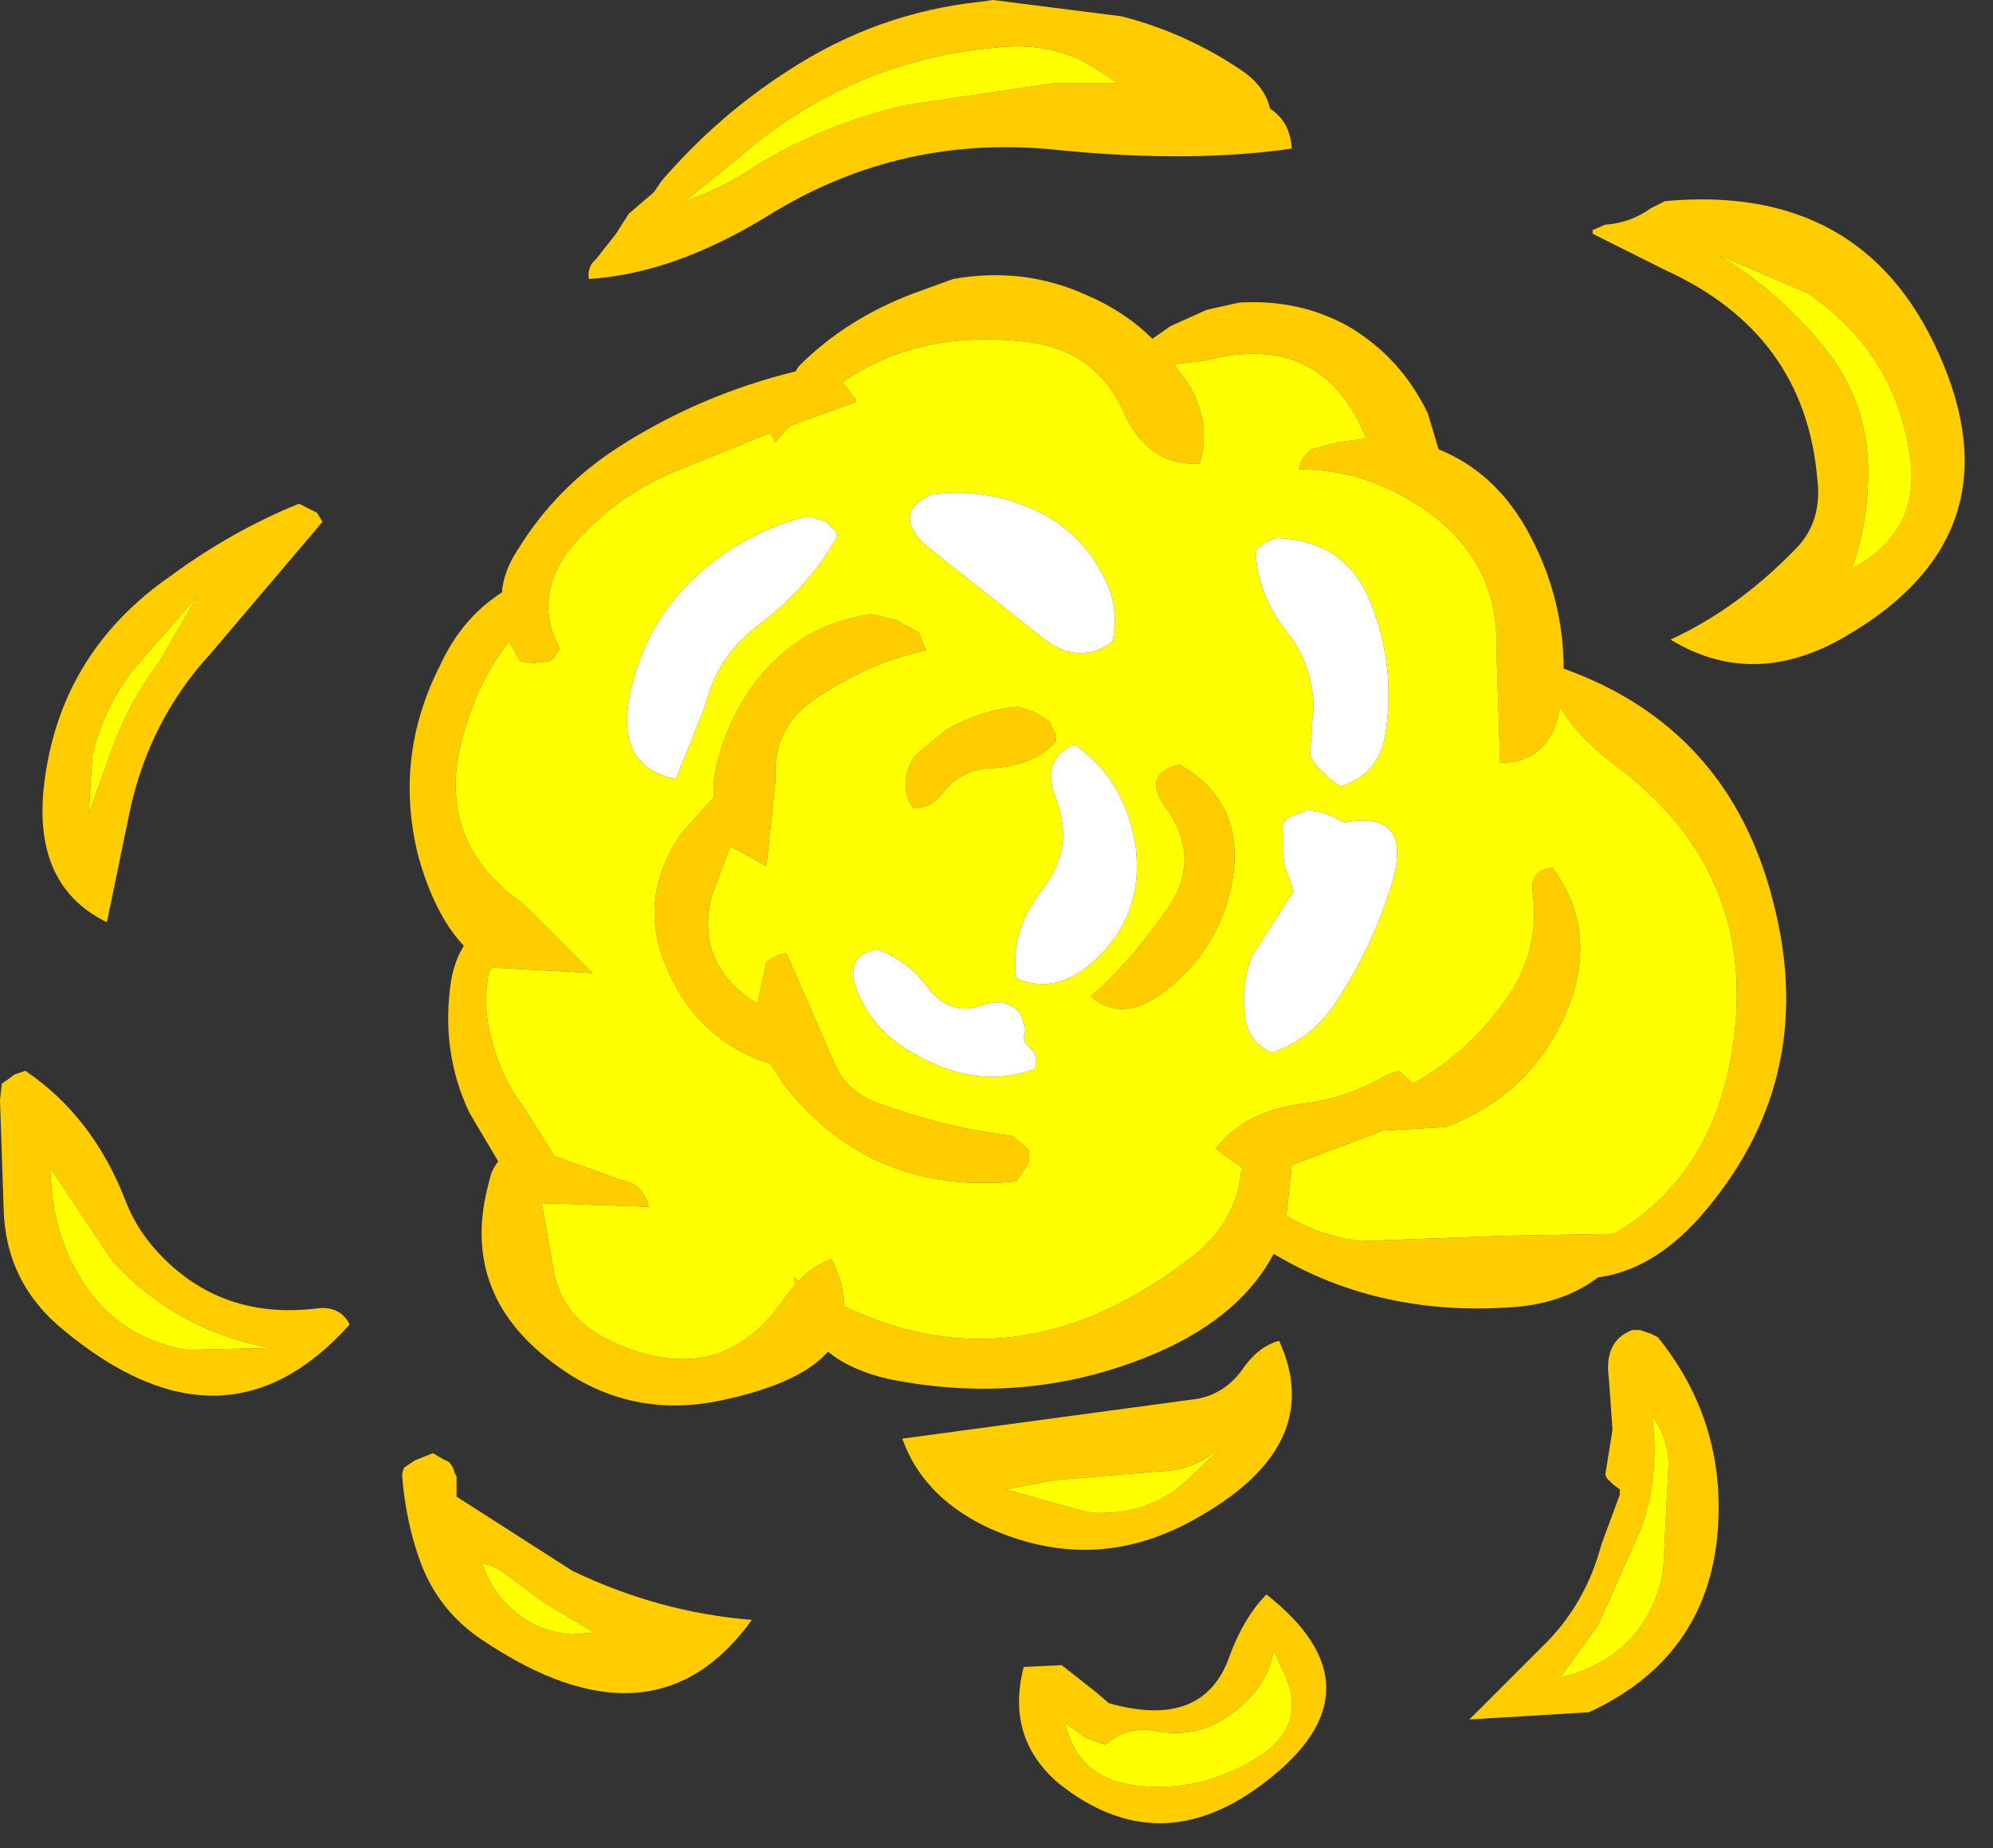 <?xml version="1.0" encoding="utf-8"?>
<svg version="1.1" id="Layer_1"
xmlns="http://www.w3.org/2000/svg"
xmlns:xlink="http://www.w3.org/1999/xlink"
width="55px" height="51px"
xml:space="preserve">
<rect width="100%" height="100%" fill="#333333" stroke="none"/>
<g id="461" transform="matrix(1, 0, 0, 1, 2.55, 8.55)">
<path style="fill:#FFCC00;fill-opacity:1" d="M14.8,-2.65L15.5 -3.25L15.7 -3.55Q17.25 -5.35 19.2 -6.6Q21.65 -8.2 24.5 -8.5L24.85 -8.55L28.4 -8.1Q30.15 -7.65 31.65 -6.65Q32.35 -6.2 32.5 -5.55Q33.05 -5.2 33.1 -4.45Q30.35 -4.05 26.75 -4.4Q22.35 -4.9 18.65 -2.6Q16.05 -1 13.7 -0.85Q13.65 -1.2 13.9 -1.4L14.45 -2.1L14.8 -2.65M18.35,-4Q20.25 -5.15 22.45 -5.65L26.5 -6.25L28.3 -6.25L27.85 -6.55Q26.65 -7.4 25.05 -7.25Q20.95 -6.9 17.9 -4.25L16.35 -3Q17.4 -3.35 18.35 -4M23.75,-0.85Q25.7 -1.2 27.45 -0.4Q28.5 0.05 29.25 0.8L29.75 0.45L30.75 0L31.65 -0.2Q33.3 -0.3 34.65 0.45Q36.1 1.3 36.85 2.85L37.15 3.85Q38.65 4.45 39.55 6Q40.6 7.85 40.6 9.9Q45.2 11.55 46.4 16.4Q47.65 21.3 44.35 25.05Q43.05 26.5 41.55 26.7Q40.7 27.35 39.45 27.5Q35.6 27.85 32.6 26.05Q31.7 27.75 29.45 28.75Q25.9 30.3 21.95 29.5Q20.9 29.25 20.3 28.75Q19.55 29.6 17.55 30.05Q14.85 30.7 12.7 29.05Q10.1 27.1 10.95 24.05Q11 23.75 11.2 23.5L10.4 22.15Q9.6 20.45 9.9 18.5Q10 17.95 10.25 17.55Q9.45 16.7 9 15.1Q8.3 12.35 9.6 9.8Q10.2 8.5 11.3 7.8Q11.35 7.2 11.75 6.6Q12.8 4.9 14.5 3.8Q16.75 2.35 19.4 1.7L19.5 1.55Q20.8 0.25 22.65 -0.45L23.75 -0.85M41.4,-2.1L41.4 -2.2L41.75 -2.35Q42.45 -2.4 43 -2.8L43.4 -3Q48.85 -3.5 50.95 1.2Q53.2 6.2 48.4 9Q45.85 10.5 43.55 9.1Q45.4 8.25 47 6.6Q47.75 5.85 47.6 4.65Q47.25 0.65 43.4 -1.1L41.4 -2.1M44.9,-1.5Q46.55 -0.5 47.8 1.05Q49.1 2.65 49 4.8Q48.95 6.05 48.55 7.15Q50.5 6.1 50.15 4Q49.75 1.2 47.35 -0.45L44.9 -1.5M42,12.55Q40.95 11.75 40.5 10.95Q40.25 12.5 38.85 12.5L38.75 9.45Q38.85 6.95 36.75 5.5Q35.15 4.4 33.3 4.4Q33.35 4.05 33.65 3.85L34.4 3.65L35.15 3.55Q33.95 0.55 30.7 1.4L29.85 1.5L30.25 2.05Q30.9 3.15 30.55 4.25Q29.1 4.3 28.45 2.8Q27.7 1.15 25.9 0.9Q22.85 0.5 20.7 2L21.05 2.45L21.05 2.55L19.25 3.2L18.85 3.65L18.7 3.4L16.1 4.45Q14.5 5.1 13.3 6.45Q12.7 7.15 12.6 7.9Q12.5 8.6 12.9 9.35L12.7 9.65L12.6 9.7L12.15 9.75L11.8 9.7L11.5 9.15Q10.6 10.3 10.2 11.85Q9.45 14.7 11.9 16.4L13.8 18.3L11.05 18.15L10.95 18.25Q10.75 19.15 11 20.05Q11.25 21.15 11.9 22L12.75 23.35L14.55 24Q15.2 24.1 15.35 24.75L12.4 24.65L12.7 26.35Q12.9 27.85 14.4 28.5Q17.4 29.85 19.15 27.2L19.4 26.9L19.35 26.7L19.5 26.8Q19.9 26.35 20.4 26.2Q20.75 26.9 20.75 27.5Q25.65 29.85 30.45 26.05Q31.55 25.15 31.7 23.8L31.75 23.7L31 23.15Q31.8 22.1 33.45 21.9Q34.65 21.75 35.75 21.1L36.05 21L36.45 21.35Q38 20.5 39.1 18.9Q39.95 17.6 39.75 16.1Q39.65 15.45 40.3 15.4Q41.65 17.25 40.6 19.55Q39.6 21.7 37.35 22.55L35.6 22.65L35.35 22.75L33.1 23.6L32.95 25Q33.85 25.55 35 25.7L39.05 25.55L42 25.5Q44.7 23.9 45.25 20.45Q46.05 15.55 42 12.55M43.2,28.35Q45.1 30.7 44.85 33.75Q44.55 37.2 41.3 38.7L38 38.9L40 36.9Q41.2 35.75 41.65 34.05L42.15 32.7L42.15 32.55L41.95 32.4L41.8 32.25L41.75 32.15L41.95 30.9L41.85 29.5Q41.7 28.45 42.5 28.15L42.7 28.15L43 28.25L43.2 28.35M41.55,36.3L40.5 37.75Q42.9 37.15 43.35 34.8L43.5 31.8Q43.45 31.05 43.05 30.55Q43.25 32.2 42.75 33.6L41.55 36.3M22.8,8.9L23 9.4Q21.5 9.7 20 10.7Q18.75 11.5 18.85 13L18.6 15.35L17.6 14.8L17.1 16.15Q16.6 18.05 18.35 19.15L18.6 18L18.75 17.9L18.95 17.8L19.15 17.75L20.5 20.85Q20.85 21.6 21.7 21.9Q23.45 22.55 25.4 22.8L25.85 23.2L25.85 23.35L25.85 23.5L25.7 23.75L25.5 24.05Q21.5 24.45 19.1 21.4L18.7 20.8Q16.65 20.15 15.8 18.05Q15.05 16.2 16.25 14.45L17.15 13.45L17.15 12.95Q17.4 11.45 18.35 10.2Q19.6 8.65 21.5 8.4L22.15 8.55L22.8 8.9M23.55,11.6Q24.5 11.05 25.55 10.95L26 11.1L26.4 11.35L26.6 11.75L26.6 11.9Q26 12.6 24.75 12.65Q23.95 12.7 23.45 13.35Q23.15 13.75 22.65 13.75Q22.2 13.1 22.7 12.3L23.55 11.6M30,12.55Q31.85 13.6 31.45 15.8Q31.1 17.65 29.6 18.8Q28.45 19.7 27.55 18.95Q28.6 18.05 29.65 16.55Q30.65 15.15 29.6 13.7Q28.95 12.8 30 12.55M6.35,5.85L3.25 9.5Q1.6 11.3 1.05 13.75L0.4 16.9Q-1.75 15.85 -1.3 12.85Q-0.8 9.4 2.15 7.35Q3.85 6.1 5.7 5.35L6 5.5L6.2 5.6L6.35 5.85M0,12.3L-0.1 13.9L0.55 12.1Q1 10.85 1.85 9.7L2.9 7.9L1.15 9.9Q0.3 11 0 12.3M11.35,34.85Q11.1 34.65 10.75 34.6Q11.05 35.45 11.75 36Q12.4 36.5 13.25 36.55L13.85 36.5L12.5 35.7L11.35 34.85M18.2,36.15Q15.5 39.9 10.75 36.7Q9.55 35.9 9.05 34.55Q8.65 33.45 8.55 32.2L8.55 32.1L8.6 31.95L8.9 31.75L9.15 31.65L9.4 31.55L9.65 31.7L9.85 31.8L9.95 31.95L10 32.1L10.05 32.2L10.05 32.5L10.05 32.75L13.25 34.8Q15.65 35.95 18.2 36.15M7.1,28Q3.65 31.85 -0.8 28.15Q-2.4 26.85 -2.45 24.8L-2.55 21.8L-2.5 21.35L-2.35 21.25L-2.15 21.1L-1.85 21Q0 22.25 0.9 24.55Q1.2 25.35 1.8 26Q3.55 27.9 6.25 27.55Q6.85 27.5 7.1 28M4.9,28.65Q2.3 28.15 0.55 26.25L-0.75 24.3L-1.15 23.7Q-1.15 25.55 -0.15 27Q0.85 28.4 2.6 28.7L4.9 28.65M30.55,33.3Q27.65 35 24.6 33.55Q22.9 32.7 22.35 31.15L30.5 30.05Q31.3 29.9 31.8 29.15Q32.2 28.6 32.75 28.45Q34.05 31.3 30.55 33.3M31,31.5Q30.3 32.05 29.45 32.05L26.5 32.3L25.2 32.55L27.35 33.15L27.65 33.2Q29.15 33.25 30.15 32.35L31.1 31.45L31 31.5M32.4,35.45Q35.7 38.05 32.4 40.6Q29.45 42.9 26.65 40.65Q25.2 39.4 25.7 37.45L26.75 37.4L27.7 38.15L28.05 38.45Q30.7 39.2 31.4 37.1Q31.8 36.05 32.4 35.45M29.1,40.75Q30.55 40.85 31.9 40.1Q33.6 39.2 32.9 37.65L32.6 37Q32.4 38.1 31.35 38.8Q30.45 39.45 29.25 39.2Q28.5 39.1 27.95 39.6L27.4 39.4L26.85 39Q27.2 40.65 29.1 40.75" />
<path style="fill:#FFFF00;fill-opacity:1" d="M16.35,-3L17.9 -4.25Q20.95 -6.9 25.05 -7.25Q26.65 -7.4 27.85 -6.55L28.3 -6.25L26.5 -6.25L22.45 -5.65Q20.25 -5.15 18.35 -4Q17.4 -3.35 16.35 -3M47.35,-0.45Q49.75 1.2 50.15 4Q50.5 6.1 48.55 7.15Q48.95 6.05 49 4.8Q49.1 2.65 47.8 1.05Q46.55 -0.5 44.9 -1.5L47.35 -0.45M45.25,20.45Q44.7 23.9 42 25.5L39.05 25.55L35 25.7Q33.85 25.55 32.95 25L33.1 23.6L35.35 22.75L35.6 22.65L37.35 22.55Q39.6 21.7 40.6 19.55Q41.65 17.25 40.3 15.4Q39.65 15.45 39.75 16.1Q39.95 17.6 39.1 18.9Q38 20.5 36.45 21.35L36.05 21L35.75 21.1Q34.65 21.75 33.45 21.9Q31.8 22.1 31 23.15L31.75 23.7L31.7 23.8Q31.55 25.15 30.45 26.05Q25.65 29.85 20.75 27.5Q20.75 26.9 20.4 26.2Q19.9 26.35 19.5 26.8L19.35 26.7L19.4 26.9L19.15 27.2Q17.4 29.85 14.4 28.5Q12.9 27.85 12.7 26.35L12.4 24.65L15.35 24.75Q15.2 24.1 14.55 24L12.75 23.35L11.9 22Q11.25 21.15 11 20.05Q10.75 19.15 10.95 18.25L11.05 18.15L13.8 18.3L11.9 16.4Q9.45 14.7 10.2 11.85Q10.6 10.3 11.5 9.15L11.8 9.7L12.15 9.75L12.6 9.7L12.7 9.65L12.9 9.35Q12.5 8.6 12.6 7.9Q12.7 7.15 13.3 6.45Q14.5 5.1 16.1 4.45L18.7 3.4L18.85 3.65L19.25 3.2L21.05 2.55L21.05 2.45L20.7 2Q22.85 0.5 25.9 0.9Q27.7 1.15 28.45 2.8Q29.1 4.3 30.55 4.25Q30.9 3.15 30.25 2.05L29.85 1.5L30.7 1.4Q33.95 0.55 35.15 3.55L34.4 3.65L33.65 3.85Q33.35 4.05 33.3 4.4Q35.15 4.4 36.75 5.5Q38.85 6.95 38.75 9.45L38.85 12.5Q40.25 12.5 40.5 10.95Q40.95 11.75 42 12.55Q46.05 15.55 45.25 20.45M42.75,33.6Q43.25 32.2 43.05 30.55Q43.45 31.05 43.5 31.8L43.35 34.8Q42.9 37.15 40.5 37.75L41.55 36.3L42.75 33.6M32.7,6.3L32.4 6.4L32.2 6.55L32.1 6.65Q32.15 7.9 33.05 9Q33.65 9.8 33.7 10.9L33.6 12.3L33.7 12.45L33.8 12.6L33.95 12.75L34.15 12.95L34.45 13.15Q35.55 12.8 35.7 11.6Q35.95 9.8 35.3 8.15Q34.65 6.4 32.75 6.3L32.7 6.3M20.25,5.85L19.95 5.75L19.75 5.7Q18.25 6.05 16.95 7.1Q15.3 8.45 14.85 10.55Q14.4 12.6 16.1 12.95L16.9 10.95Q17.25 9.5 18.45 8.65Q19.85 7.55 20.55 6.25L20.5 6.1L20.25 5.85M22.15,8.55L21.5 8.4Q19.6 8.65 18.35 10.2Q17.4 11.45 17.15 12.95L17.15 13.45L16.25 14.45Q15.05 16.2 15.8 18.05Q16.65 20.15 18.7 20.8L19.1 21.4Q21.5 24.45 25.5 24.05L25.7 23.75L25.85 23.5L25.85 23.35L25.85 23.2L25.4 22.8Q23.45 22.55 21.7 21.9Q20.85 21.6 20.5 20.85L19.15 17.75L18.95 17.8L18.75 17.9L18.6 18L18.35 19.15Q16.6 18.05 17.1 16.15L17.6 14.8L18.6 15.35L18.85 13Q18.75 11.5 20 10.7Q21.5 9.7 23 9.4L22.8 8.9L22.15 8.55M22.7,12.3Q22.2 13.1 22.65 13.75Q23.15 13.75 23.45 13.35Q23.95 12.7 24.75 12.65Q26 12.6 26.6 11.9L26.6 11.75L26.4 11.35L26 11.1L25.55 10.95Q24.5 11.05 23.55 11.6L22.7 12.3M27.95,7.45Q27.3 6.1 25.95 5.5Q24.6 4.9 23.15 5.1Q22.05 5.6 23 6.5L26.35 9.15Q27.3 9.8 28.15 9.15Q28.35 8.25 27.95 7.45M29.6,13.7Q30.65 15.15 29.65 16.55Q28.6 18.05 27.55 18.95Q28.45 19.7 29.6 18.8Q31.1 17.65 31.45 15.8Q31.85 13.6 30 12.55Q28.95 12.8 29.6 13.7M28.8,14.9Q28.55 13 27.1 12Q26.15 12.4 26.6 13.5Q27.1 14.85 26.25 15.95Q25.3 17.15 25.5 18.45Q26.55 18.9 27.55 18.05Q29 16.8 28.8 14.9M22.55,20.45Q24.35 21.55 26 20.95Q26.15 20.55 25.8 20.3Q25.65 20.15 25.75 19.85L25.6 19.4Q25.15 18.95 24.55 19.2Q23.65 19.5 23.05 18.7Q22.5 17.95 21.65 17.65Q20.8 17.8 21.05 18.65Q21.45 19.8 22.55 20.45M33.5,13.8L33.45 13.85L33.15 13.95L32.95 14.05L32.85 14.2L32.85 14.5L32.85 14.9L32.9 15.35L33.05 15.75L33.15 16.05L32.05 17.75Q31.7 18.5 31.8 19.4Q31.85 20.2 32.55 20.5Q33.7 20.1 34.35 19.05Q35.35 17.55 35.9 15.7Q36.4 13.8 34.55 14.15L34.15 13.95L33.85 13.85L33.5 13.8M1.15,9.9L2.9 7.9L1.85 9.7Q1 10.85 0.55 12.1L-0.1 13.9L0 12.3Q0.3 11 1.15 9.9M12.5,35.7L13.85 36.5L13.25 36.55Q12.4 36.5 11.75 36Q11.05 35.45 10.75 34.6Q11.1 34.65 11.35 34.85L12.5 35.7M2.6,28.7Q0.85 28.4 -0.15 27Q-1.15 25.55 -1.15 23.7L-0.75 24.3L0.55 26.25Q2.3 28.15 4.9 28.65L2.6 28.7M31.1,31.45L30.15 32.35Q29.15 33.25 27.65 33.2L27.35 33.15L25.2 32.55L26.5 32.3L29.45 32.05Q30.3 32.05 31 31.5L31.1 31.45M26.85,39L27.4 39.4L27.95 39.6Q28.5 39.1 29.25 39.2Q30.45 39.45 31.35 38.8Q32.4 38.1 32.6 37L32.9 37.65Q33.6 39.2 31.9 40.1Q30.55 40.85 29.1 40.75Q27.2 40.65 26.85 39" />
<path style="fill:#FFFFFF;fill-opacity:1" d="M32.75,6.3Q34.65 6.4 35.3 8.15Q35.95 9.8 35.7 11.6Q35.55 12.8 34.45 13.15L34.15 12.95L33.95 12.75L33.8 12.6L33.7 12.45L33.6 12.3L33.7 10.9Q33.65 9.8 33.05 9Q32.15 7.9 32.1 6.65L32.2 6.55L32.4 6.4L32.7 6.3L32.75 6.3M20.5,6.1L20.55 6.25Q19.85 7.55 18.45 8.65Q17.25 9.5 16.9 10.95L16.1 12.95Q14.4 12.6 14.85 10.55Q15.3 8.45 16.95 7.1Q18.25 6.05 19.75 5.7L19.95 5.75L20.25 5.85L20.5 6.1M28.15,9.15Q27.3 9.8 26.35 9.15L23 6.5Q22.05 5.6 23.15 5.1Q24.6 4.9 25.95 5.5Q27.3 6.1 27.95 7.45Q28.35 8.25 28.15 9.15M27.55,18.05Q26.55 18.9 25.5 18.45Q25.3 17.15 26.25 15.95Q27.1 14.85 26.6 13.5Q26.15 12.4 27.1 12Q28.55 13 28.8 14.9Q29 16.8 27.55 18.05M21.05,18.65Q20.8 17.8 21.65 17.65Q22.5 17.95 23.05 18.7Q23.65 19.5 24.55 19.2Q25.15 18.95 25.6 19.4L25.75 19.85Q25.65 20.15 25.8 20.3Q26.15 20.55 26 20.95Q24.35 21.55 22.55 20.45Q21.45 19.8 21.05 18.65M33.85,13.85L34.15 13.95L34.55 14.15Q36.4 13.8 35.9 15.7Q35.35 17.55 34.35 19.05Q33.7 20.1 32.55 20.5Q31.85 20.2 31.8 19.4Q31.7 18.5 32.05 17.75L33.15 16.05L33.05 15.75L32.9 15.35L32.85 14.9L32.85 14.5L32.85 14.2L32.95 14.05L33.15 13.95L33.45 13.85L33.5 13.8L33.85 13.85" />
</g>
</svg>
